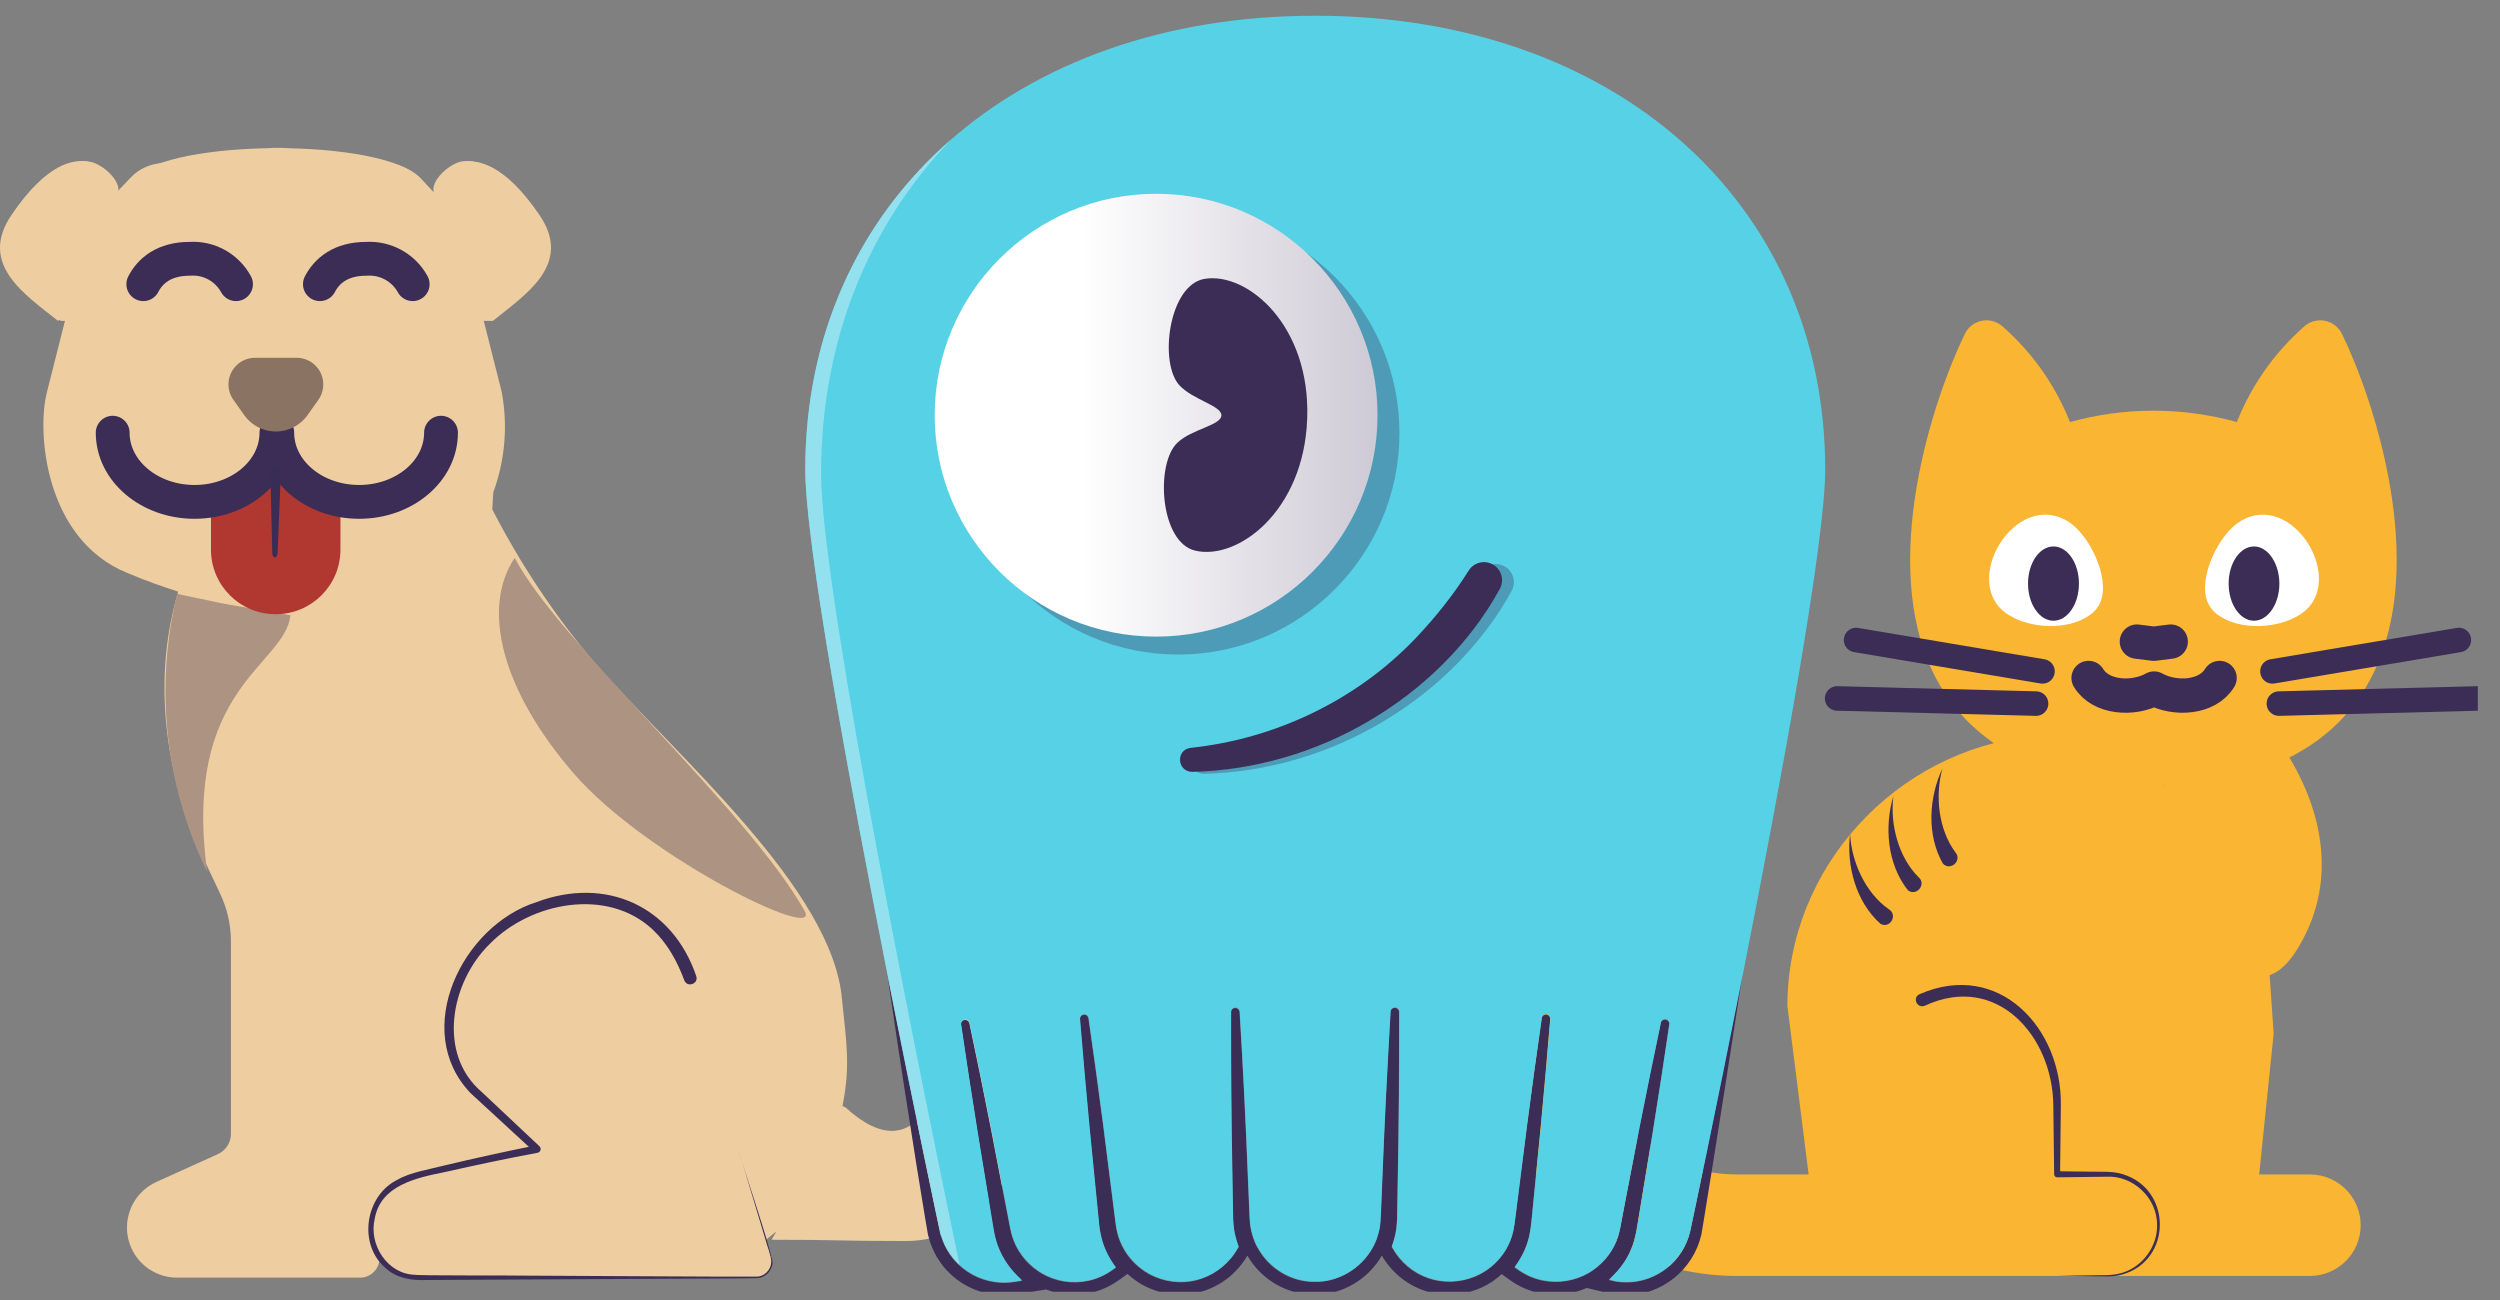 <svg viewBox="0 95.734 201.791 104.947" fill="none" xmlns="http://www.w3.org/2000/svg" style="max-height: 500px" width="201.791" height="104.947">
<rect x="0" y="95.734" width="201.791" height="104.947" fill="#808080" stroke="none"/>
<g clip-path="url(#clip0_97_245)">
<path fill="#FAB533" d="M183.267 154.711C183.267 154.711 190.92 163.49 185.404 172.386C179.888 181.281 172.679 160.227 172.679 160.227L183.267 154.711Z"/>
<path fill="#FAB533" d="M182.346 161.954L183.52 179.165L182.353 190.531H186.449C188.708 190.531 190.545 192.368 190.545 194.628C190.545 196.887 188.708 198.724 186.449 198.724H140.19C128.926 198.724 119.799 189.596 119.799 178.332C119.799 178.305 119.799 178.27 119.799 178.243V153.796C119.792 142.532 128.919 133.405 140.183 133.398H140.19C142.45 133.398 144.286 135.234 144.286 137.494C144.286 139.754 142.45 141.59 140.19 141.59C133.432 141.59 127.957 147.065 127.957 153.824V153.83V178.243C127.929 185.002 133.377 190.504 140.136 190.531C140.156 190.531 140.17 190.531 140.19 190.531H145.986L144.273 176.932C144.273 165.716 153.072 156.356 163.934 155.175"/>
<path fill="#3B2D55" d="M154.95 175.977C161.333 173.198 166.439 178.707 166.344 184.961L166.282 190.518L166.037 190.272L168.672 190.306C169.464 190.326 170.583 190.251 171.341 190.511C175.348 191.733 175.328 197.467 171.307 198.607C170.44 198.86 169.546 198.73 168.672 198.744L166.037 198.71L168.672 198.676C169.546 198.635 170.44 198.744 171.273 198.478C172.945 197.993 174.154 196.32 174.113 194.607C174.126 192.422 172.153 190.579 169.996 190.716C169.17 190.722 166.904 190.75 166.05 190.763C165.914 190.763 165.798 190.654 165.804 190.518L165.736 184.961C165.688 179.356 161.162 174.229 155.38 176.905C154.738 177.185 154.322 176.25 154.95 175.977Z"/>
<path fill="#3B2D55" d="M156.786 157.763C156.172 159.975 156.472 162.685 157.824 164.521C158.418 165.177 157.428 166.091 156.82 165.436C155.496 163.115 155.694 160.097 156.786 157.763Z"/>
<path fill="#3B2D55" d="M152.827 159.995C152.54 162.275 153.236 164.91 154.847 166.528C155.537 167.088 154.684 168.14 153.994 167.587C152.335 165.484 152.083 162.46 152.827 159.995Z"/>
<path fill="#FAB533" d="M173.867 159.128C173.805 159.128 161.06 160.029 156.117 150.192C151.612 141.187 156.035 127.943 158.595 122.686C159.066 121.717 160.227 121.314 161.196 121.785C161.347 121.86 161.49 121.956 161.62 122.065C164.03 124.175 165.9 126.824 167.081 129.8C171.491 128.578 176.14 128.578 180.55 129.8C181.731 126.824 183.602 124.175 186.012 122.065C186.824 121.362 188.053 121.451 188.756 122.263C188.865 122.393 188.961 122.536 189.036 122.686C191.596 127.943 196.02 141.187 191.514 150.192C186.667 160.022 173.922 159.128 173.867 159.128Z"/>
<path fill="white" d="M169.546 144.314C170.338 142.361 168.624 138.852 166.91 137.815C162.61 135.207 158.138 142.798 162.057 145.324C163.852 146.492 166.904 146.649 168.685 145.379C169.068 145.113 169.368 144.744 169.546 144.314Z"/>
<path fill="white" d="M178.181 144.314C177.39 142.361 179.103 138.852 180.817 137.815C185.118 135.207 189.589 142.798 185.671 145.324C183.882 146.492 180.823 146.649 179.042 145.379C178.659 145.113 178.359 144.744 178.181 144.314Z"/>
<path fill="#3B2D55" d="M165.75 145.836C166.885 145.836 167.805 144.494 167.805 142.839C167.805 141.184 166.885 139.842 165.75 139.842C164.615 139.842 163.695 141.184 163.695 142.839C163.695 144.494 164.615 145.836 165.75 145.836Z"/>
<path fill="#3B2D55" d="M179.888 142.839C179.888 144.498 180.803 145.836 181.936 145.836C183.069 145.836 183.984 144.471 183.984 142.846C183.984 141.221 183.069 139.842 181.936 139.842C180.803 139.842 179.888 141.187 179.888 142.839Z"/>
<path fill="#FAB533" d="M168.583 150.458C169.559 152.076 172.174 152.247 173.874 151.311C175.567 152.247 178.181 152.076 179.158 150.458"/>
<path stroke-linejoin="round" stroke-linecap="round" stroke-width="2.77" stroke="#3B2D55" d="M168.583 150.458C169.559 152.076 172.174 152.247 173.874 151.311C175.567 152.247 178.181 152.076 179.158 150.458"/>
<path fill="#FAB533" d="M172.481 147.522L173.847 147.693L175.212 147.522"/>
<path stroke-linejoin="round" stroke-linecap="round" stroke-width="2.77" stroke="#3B2D55" d="M172.481 147.522L173.847 147.693L175.212 147.522"/>
<path stroke-linejoin="round" stroke-linecap="round" stroke-width="1.98" stroke="#3B2D55" d="M164.862 149.925L149.816 147.393"/>
<path stroke-linejoin="round" stroke-linecap="round" stroke-width="1.98" stroke="#3B2D55" d="M164.344 152.526L148.287 152.11"/>
<path stroke-linejoin="round" stroke-linecap="round" stroke-width="1.98" stroke="#3B2D55" d="M183.424 149.925L198.471 147.393"/>
<path stroke-linejoin="round" stroke-linecap="round" stroke-width="1.98" stroke="#3B2D55" d="M183.943 152.526L200 152.11"/>
<path fill="#3B2D55" d="M149.331 163.026C149.441 165.32 150.581 167.805 152.444 169.116C153.216 169.559 152.574 170.727 151.789 170.304C149.789 168.522 149.024 165.586 149.331 163.026Z"/>
<path fill="#EECEA1" d="M79.596 169.648C77.916 169.648 76.551 171.013 76.551 172.693V178.154C76.551 182.749 74.257 190.634 68.27 185.138L68.004 185.008C68.666 181.684 68.304 179.827 67.969 176.454C67.246 167.498 54.691 156.889 47.803 149.004C44.669 145.263 41.966 141.187 39.734 136.845L39.816 135.48C40.765 132.886 41.004 130.087 40.498 127.376L40.382 126.912C40.382 126.912 39.112 121.922 38.914 121.109L39.597 121.608C42.225 119.485 46.069 117.054 43.372 113.081C40.498 108.842 38.334 108.63 37.303 108.76C36.273 108.889 34.245 110.651 35.255 111.682L33.794 110.105C33.078 109.333 32.074 108.896 31.023 108.896L22.872 107.667H22.025L13.28 108.896C12.229 108.896 11.225 109.333 10.508 110.105C9.866 110.787 9.143 111.538 9.047 111.682C10.037 110.651 8.051 108.896 6.999 108.76C5.948 108.623 3.804 108.842 0.93 113.081C-1.787 117.082 2.057 119.532 4.685 121.635L5.368 121.137C4.794 123.424 4.159 125.916 3.784 127.404C2.971 130.537 3.579 139.241 10.256 141.972C11.867 142.655 13.232 143.119 14.386 143.488L14.331 143.672C11.969 151.864 14.085 159.374 15.697 163.47L17.786 167.907C18.345 169.095 18.639 170.392 18.639 171.71V187.268C18.639 187.964 18.229 188.599 17.594 188.886L12.631 191.132C10.597 192.047 9.689 194.436 10.604 196.478C11.259 197.932 12.706 198.867 14.297 198.86H29.057C29.924 198.867 30.627 198.164 30.634 197.297C30.634 197.29 30.634 197.29 30.634 197.283V197.228C31.33 198.273 32.511 198.887 33.767 198.86H61.006C61.723 198.86 62.31 198.28 62.317 197.563C62.317 197.426 62.296 197.297 62.255 197.167L61.839 195.802L62.672 195.119L62.276 195.802C67.969 195.802 67.369 195.904 73.158 195.904C78.947 195.904 82.64 190.408 82.64 185.52V172.693C82.64 171.013 81.275 169.648 79.596 169.648Z"/>
<path fill="#AD9382" d="M23.445 145.399C22.988 149.495 14.679 151.202 16.727 166.119C13.328 159.149 12.467 151.209 14.297 143.672L18.181 144.485L23.445 145.399Z"/>
<path fill="#AD9382" d="M41.543 140.764C38.812 144.86 40.519 151.475 46.322 158.179C52.124 164.883 66.386 171.874 64.945 169.266C60.446 161.176 45.175 147.659 41.543 140.764Z"/>
<path fill="#EECEA1" d="M39.782 121.635C42.41 119.512 46.253 117.082 43.557 113.109C40.683 108.869 38.519 108.657 37.488 108.787C36.457 108.917 34.409 110.699 35.44 111.723C35.535 111.818 34.709 110.931 33.965 110.132C30.927 106.862 13.771 106.896 10.754 110.132C10.003 110.924 9.191 111.818 9.279 111.723C10.303 110.699 8.303 108.924 7.231 108.787C6.16 108.651 4.036 108.869 1.162 113.109C-1.568 117.082 2.275 119.533 4.903 121.635"/>
<path stroke-linejoin="round" stroke-linecap="round" stroke-width="2.73" stroke="#3B2D55" d="M25.821 118.672C26.381 117.594 27.5 116.624 29.562 116.624C31.105 116.522 32.566 117.321 33.31 118.672"/>
<path stroke-linejoin="round" stroke-linecap="round" stroke-width="2.73" stroke="#3B2D55" d="M11.566 118.672C12.119 117.594 13.239 116.624 15.307 116.624C16.85 116.515 18.311 117.321 19.049 118.672"/>
<path fill="#EECEA1" d="M59.586 188.483L62.262 197.167C62.474 197.857 62.092 198.587 61.409 198.799C61.279 198.84 61.15 198.86 61.013 198.86H33.767C29.241 198.86 28.176 191.944 33.637 190.613C39.099 189.282 43.352 188.483 43.352 188.483C43.352 188.483 40.266 185.753 38.225 183.705C34.969 180.373 35.965 174.72 39.624 171.259C43.495 167.6 52.596 165.798 55.729 174.673"/>
<path fill="#3B2D55" d="M59.586 188.483C59.941 189.815 62.187 196.382 62.365 197.604C62.358 198.266 61.791 198.887 61.108 198.901C59.832 198.935 58.569 198.922 57.292 198.935L42.048 199.01L34.422 199.051C33.289 199.106 32.033 198.922 31.166 198.123C28.852 196.218 29.453 192.204 32.129 190.934C33.105 190.361 34.743 190.101 35.829 189.815C38.307 189.227 40.785 188.674 43.284 188.183L43.133 188.715L39.379 185.254C39.078 184.981 38.266 184.223 37.972 183.957C33.16 178.905 37.31 170.426 43.325 168.542C48.882 166.46 54.254 168.843 56.193 174.502C56.425 175.137 55.483 175.485 55.237 174.871C54.671 173.335 53.865 171.874 52.691 170.775C49.032 167.327 42.813 168.549 39.515 171.942C36.382 175.014 35.255 180.817 38.921 183.909L39.843 184.776C39.85 184.783 43.536 188.258 43.543 188.258C43.727 188.422 43.632 188.743 43.386 188.784C40.894 189.248 38.409 189.774 35.938 190.333C33.596 190.804 30.709 191.405 30.244 194.122C29.753 196.191 31.262 198.567 33.474 198.628C33.678 198.71 41.55 198.669 42.034 198.696C44.874 198.703 58.508 198.799 61.088 198.778C61.709 198.771 62.242 198.212 62.255 197.59C62.249 197.085 61.907 196.28 61.778 195.768C61.791 195.781 59.586 188.483 59.586 188.483Z"/>
<path fill="#B03831" d="M27.48 136.326V140.095C27.48 142.976 25.152 145.304 22.271 145.311C19.39 145.324 17.041 143.003 17.028 140.122C17.028 140.115 17.028 140.102 17.028 140.095V136.326L22.36 133.357L27.48 136.326Z"/>
<path stroke-linejoin="round" stroke-linecap="round" stroke-width="2.73" stroke="#3B2D55" d="M35.597 130.66C35.597 133.746 32.641 136.244 28.988 136.244C25.336 136.244 22.38 133.746 22.38 130.66"/>
<path stroke-linejoin="round" stroke-linecap="round" stroke-width="2.73" stroke="#3B2D55" d="M22.312 130.66C22.312 133.746 19.356 136.244 15.703 136.244C12.051 136.244 9.095 133.746 9.095 130.66"/>
<path fill="#8A7362" d="M23.93 124.612H20.605C19.417 124.605 18.448 125.561 18.441 126.748C18.441 127.206 18.584 127.656 18.851 128.025L19.711 129.24C20.714 130.653 22.667 130.988 24.08 129.984C24.367 129.78 24.619 129.527 24.824 129.24L25.684 128.025C26.381 127.062 26.169 125.718 25.206 125.021C24.838 124.755 24.387 124.612 23.93 124.612Z"/>
<path fill="#3A2D55" d="M21.807 133.343L21.977 140.347C21.977 140.859 22.387 140.866 22.407 140.347L22.694 133.329L21.807 133.343Z"/>
<path fill="#3B2D55" d="M136.422 195.112C135.869 197.563 133.698 199.256 131.268 199.256C130.981 199.256 130.694 199.236 130.408 199.188L130.38 199.181L129.861 199.058L130.23 198.683C131.022 197.891 131.595 196.935 131.889 195.911C132.053 195.317 132.135 194.812 132.21 194.327C132.244 194.109 132.278 193.89 132.319 193.665L133.391 187.145C133.869 184.189 134.319 181.261 134.729 178.434C134.756 178.257 134.633 178.086 134.456 178.045C134.272 178.004 134.087 178.127 134.046 178.311C133.459 181.097 132.865 183.998 132.285 186.954L131.036 193.446C130.995 193.651 130.954 193.856 130.92 194.068C130.824 194.586 130.722 195.119 130.606 195.522C130.271 196.635 129.541 197.618 128.551 198.293C128.441 198.369 128.332 198.437 128.223 198.505C127.67 198.826 127.056 199.044 126.407 199.147C125.765 199.249 125.117 199.236 124.475 199.099C123.779 198.956 123.089 198.648 122.482 198.212L122.243 198.041L122.407 197.802C122.884 197.112 123.226 196.361 123.41 195.57C123.547 194.962 123.594 194.436 123.642 193.924C123.663 193.719 123.683 193.508 123.704 193.303L124.352 186.749C124.632 183.759 124.891 180.817 125.124 177.997C125.137 177.813 125.008 177.656 124.83 177.629C124.741 177.615 124.646 177.642 124.571 177.697C124.496 177.752 124.448 177.833 124.434 177.922C124.031 180.714 123.629 183.643 123.239 186.626L122.413 193.16C122.386 193.358 122.366 193.556 122.338 193.754C122.27 194.307 122.209 194.825 122.106 195.242C121.99 195.72 121.799 196.191 121.54 196.628C121.164 197.256 120.652 197.816 120.051 198.232L120.003 198.266C119.969 198.293 119.942 198.314 119.908 198.334C118.85 199.038 117.498 199.331 116.215 199.147C114.952 198.969 113.75 198.287 112.931 197.283C112.733 197.044 112.549 196.778 112.392 196.498L112.323 196.382L112.371 196.252C112.474 195.972 112.555 195.665 112.624 195.351C112.753 194.764 112.767 194.081 112.767 193.631L112.822 190.388C112.897 186.517 112.931 182.278 112.924 177.438C112.924 177.253 112.781 177.103 112.596 177.089C112.405 177.083 112.241 177.226 112.228 177.417C111.948 182.25 111.736 186.483 111.586 190.354L111.449 193.665C111.422 194.225 111.409 194.627 111.306 195.085C111.183 195.617 111.019 196.054 110.808 196.43C110.801 196.45 110.78 196.471 110.767 196.498C109.832 198.177 107.975 199.249 106.138 199.215C106.111 199.215 106.084 199.215 106.056 199.215C104.22 199.215 102.452 198.164 101.537 196.518C101.51 196.471 101.489 196.45 101.476 196.423C101.223 195.979 101.08 195.481 100.984 195.099C100.875 194.614 100.861 194.191 100.834 193.603L100.697 190.368C100.54 186.285 100.329 182.052 100.049 177.431C100.035 177.246 99.885 177.103 99.701 177.103C99.509 177.103 99.352 177.26 99.352 177.451C99.346 182.066 99.373 186.299 99.455 190.402L99.509 193.644C99.509 194.354 99.564 194.914 99.66 195.372C99.735 195.699 99.823 195.993 99.919 196.273L99.967 196.402L99.898 196.518C99.742 196.798 99.557 197.065 99.352 197.31C98.533 198.307 97.338 198.99 96.069 199.181C94.785 199.372 93.447 199.072 92.375 198.362C92.341 198.341 92.307 198.314 92.28 198.293L92.232 198.259C91.638 197.836 91.119 197.283 90.751 196.655C90.491 196.218 90.293 195.754 90.177 195.269C90.075 194.86 90.007 194.341 89.945 193.795C89.918 193.59 89.897 193.385 89.87 193.187L89.044 186.647C88.655 183.664 88.252 180.735 87.849 177.943C87.822 177.765 87.665 177.629 87.481 177.649C87.385 177.656 87.303 177.697 87.242 177.772C87.18 177.84 87.153 177.929 87.16 178.025C87.385 180.83 87.644 183.78 87.931 186.777L88.58 193.337C88.607 193.542 88.621 193.754 88.641 193.965C88.689 194.47 88.737 194.996 88.873 195.604C89.064 196.396 89.399 197.14 89.884 197.829L90.054 198.068L89.815 198.239C89.215 198.676 88.525 198.99 87.822 199.133C87.187 199.27 86.532 199.283 85.883 199.181C85.241 199.079 84.634 198.86 84.074 198.532C83.965 198.464 83.856 198.396 83.746 198.321C82.763 197.652 82.033 196.669 81.691 195.549C81.569 195.153 81.473 194.621 81.377 194.109C81.336 193.897 81.295 193.679 81.254 193.474L80.005 186.975C79.425 184.025 78.838 181.124 78.244 178.339C78.203 178.161 78.039 178.045 77.855 178.066C77.664 178.093 77.534 178.27 77.561 178.455C77.978 181.288 78.428 184.217 78.899 187.173L79.971 193.699C80.012 193.917 80.046 194.136 80.08 194.361C80.155 194.846 80.237 195.351 80.401 195.945C80.708 196.962 81.282 197.925 82.067 198.71L82.483 199.126L81.903 199.215C79.118 199.672 76.476 197.891 75.861 195.16C75.814 194.948 73.902 185.951 71.69 174.809L71.683 174.816C73.608 187.896 74.878 195.269 74.899 195.378V195.385L74.906 195.406C74.947 195.576 74.994 195.747 75.056 195.945C75.069 195.993 75.09 196.041 75.103 196.082L75.117 196.123C75.158 196.232 75.199 196.348 75.247 196.45C75.274 196.518 75.308 196.594 75.343 196.662C75.383 196.751 75.424 196.833 75.472 196.921L75.486 196.955C75.52 197.024 75.561 197.092 75.595 197.16C75.615 197.201 75.643 197.235 75.663 197.269L75.684 197.297C75.82 197.515 75.964 197.72 76.114 197.918L76.134 197.945C76.216 198.048 76.298 198.143 76.407 198.259L76.455 198.307C76.558 198.416 76.653 198.512 76.749 198.601C76.756 198.607 76.756 198.607 76.762 198.614C77.93 199.686 79.439 200.273 81.009 200.273C81.35 200.273 81.698 200.246 82.04 200.191L82.606 200.103L84.449 199.816C84.852 199.973 85.269 200.082 85.692 200.15C86.026 200.205 86.361 200.232 86.695 200.232C87.132 200.232 87.562 200.184 87.986 200.096C88.812 199.925 89.631 199.556 90.341 199.038L90.58 198.867L91.01 198.56C91.208 198.744 91.42 198.915 91.638 199.072L91.679 199.099C91.727 199.133 91.775 199.167 91.822 199.201C92.819 199.864 94.048 200.232 95.277 200.232C95.577 200.232 95.884 200.212 96.185 200.164C97.687 199.939 99.107 199.133 100.076 197.952C100.294 197.693 100.506 197.392 100.684 197.078C101.769 198.99 103.858 200.225 106.022 200.225H106.09C106.125 200.225 106.166 200.225 106.2 200.225C108.357 200.225 110.439 198.99 111.538 197.078C111.716 197.392 111.921 197.686 112.153 197.959C113.122 199.147 114.542 199.952 116.044 200.164C116.337 200.205 116.638 200.232 116.945 200.232C118.174 200.232 119.403 199.87 120.406 199.208C120.461 199.174 120.502 199.14 120.55 199.106L120.584 199.079C120.802 198.922 121.014 198.758 121.212 198.573L121.635 198.881L121.874 199.051C122.591 199.57 123.41 199.932 124.243 200.103C124.659 200.191 125.089 200.232 125.52 200.232C125.854 200.232 126.189 200.205 126.516 200.15C127.056 200.068 127.574 199.911 128.073 199.693L129.595 200.055L130.114 200.178L130.128 200.184H130.141L130.169 200.191L130.189 200.198H130.21C130.544 200.253 130.892 200.28 131.227 200.28C134.121 200.28 136.688 198.218 137.33 195.378C137.357 195.256 138.627 187.589 140.682 174.181C138.45 185.575 136.47 194.894 136.422 195.112Z"/>
<path fill="#57D1E5" d="M106.152 97.004C81.924 97.004 65 112.078 65 133.65C65 139.644 68.645 159.285 71.711 174.768C73.922 185.91 75.834 194.907 75.882 195.119C76.496 197.85 79.138 199.632 81.924 199.174L82.504 199.085L82.087 198.669C81.302 197.884 80.729 196.928 80.422 195.904C80.251 195.31 80.176 194.805 80.101 194.32C80.067 194.102 80.032 193.883 79.992 193.658L78.92 187.132C78.449 184.182 77.991 181.247 77.582 178.414C77.554 178.223 77.684 178.052 77.875 178.025C78.059 177.997 78.223 178.12 78.264 178.298C78.851 181.083 79.445 183.991 80.026 186.934L81.275 193.433C81.316 193.638 81.357 193.849 81.398 194.068C81.493 194.58 81.589 195.112 81.712 195.508C82.06 196.621 82.79 197.604 83.767 198.28C83.876 198.355 83.985 198.423 84.094 198.491C84.647 198.819 85.255 199.031 85.903 199.14C86.552 199.249 87.207 199.229 87.842 199.092C88.539 198.949 89.228 198.635 89.836 198.198L90.075 198.027L89.904 197.788C89.426 197.099 89.085 196.355 88.894 195.563C88.75 194.955 88.703 194.429 88.662 193.924C88.641 193.713 88.621 193.501 88.6 193.296L87.952 186.736C87.665 183.739 87.412 180.796 87.18 177.984C87.173 177.888 87.201 177.799 87.262 177.731C87.323 177.663 87.405 177.615 87.501 177.608C87.685 177.588 87.842 177.724 87.87 177.902C88.272 180.694 88.675 183.623 89.064 186.606L89.89 193.146C89.918 193.344 89.945 193.549 89.966 193.754C90.034 194.3 90.095 194.812 90.198 195.228C90.32 195.706 90.512 196.17 90.771 196.614C91.147 197.242 91.659 197.795 92.252 198.218L92.3 198.252C92.334 198.28 92.368 198.3 92.396 198.321C93.461 199.031 94.806 199.331 96.089 199.14C97.359 198.956 98.554 198.273 99.373 197.269C99.578 197.03 99.755 196.764 99.919 196.478L99.987 196.361L99.939 196.232C99.844 195.952 99.755 195.658 99.68 195.331C99.585 194.873 99.53 194.313 99.53 193.603L99.475 190.361C99.4 186.258 99.366 182.018 99.373 177.41C99.373 177.219 99.53 177.062 99.721 177.062C99.905 177.062 100.056 177.205 100.069 177.39C100.342 182.011 100.554 186.237 100.718 190.327L100.854 193.562C100.875 194.15 100.895 194.573 101.004 195.058C101.1 195.44 101.243 195.938 101.496 196.382C101.51 196.409 101.523 196.437 101.557 196.478C102.465 198.123 104.24 199.174 106.077 199.174C106.104 199.174 106.131 199.174 106.159 199.174C107.995 199.215 109.852 198.143 110.787 196.457C110.801 196.43 110.821 196.409 110.828 196.389C111.04 196.013 111.204 195.576 111.327 195.044C111.429 194.586 111.449 194.184 111.47 193.624L111.606 190.313C111.757 186.442 111.968 182.209 112.248 177.376C112.262 177.185 112.426 177.042 112.617 177.048C112.801 177.062 112.945 177.212 112.945 177.397C112.945 182.237 112.917 186.476 112.842 190.347L112.788 193.59C112.781 194.04 112.774 194.723 112.644 195.31C112.576 195.624 112.487 195.931 112.392 196.211L112.344 196.341L112.412 196.457C112.569 196.737 112.753 197.003 112.951 197.242C113.777 198.252 114.972 198.928 116.235 199.106C117.518 199.297 118.863 198.997 119.928 198.293C119.962 198.273 119.997 198.246 120.024 198.225L120.072 198.191C120.672 197.768 121.184 197.215 121.56 196.587C121.819 196.143 122.011 195.679 122.127 195.201C122.229 194.784 122.29 194.266 122.359 193.713C122.379 193.515 122.406 193.317 122.434 193.119L123.26 186.585C123.649 183.602 124.052 180.68 124.455 177.881C124.468 177.793 124.516 177.711 124.591 177.656C124.666 177.601 124.755 177.574 124.85 177.588C125.028 177.615 125.158 177.779 125.144 177.956C124.919 180.769 124.659 183.718 124.373 186.708L123.724 193.262C123.697 193.474 123.683 193.679 123.663 193.883C123.615 194.389 123.567 194.914 123.431 195.529C123.246 196.321 122.905 197.071 122.427 197.761L122.263 198L122.502 198.171C123.11 198.607 123.792 198.915 124.495 199.058C125.13 199.188 125.779 199.208 126.427 199.106C127.076 199.003 127.69 198.785 128.243 198.464C128.353 198.403 128.462 198.328 128.571 198.252C129.561 197.577 130.291 196.594 130.626 195.481C130.749 195.078 130.844 194.546 130.94 194.027C130.981 193.822 131.015 193.61 131.056 193.405L132.305 186.913C132.886 183.964 133.48 181.056 134.067 178.27C134.108 178.086 134.292 177.963 134.476 178.004C134.654 178.045 134.777 178.216 134.749 178.393C134.333 181.22 133.882 184.148 133.411 187.104L132.339 193.624C132.299 193.849 132.264 194.068 132.23 194.286C132.155 194.778 132.073 195.283 131.909 195.87C131.616 196.894 131.042 197.85 130.25 198.642L129.882 199.017L130.401 199.14L130.428 199.147C130.715 199.195 131.008 199.215 131.288 199.215C133.719 199.215 135.889 197.522 136.442 195.071C136.49 194.853 138.47 185.534 140.73 174.113C143.774 158.718 147.324 139.508 147.324 133.616C147.304 112.078 130.38 97.004 106.152 97.004Z"/>
<path fill="#4D9BB6" d="M95.086 112.822C85.234 112.822 77.213 120.836 77.213 130.694C77.213 140.545 85.228 148.567 95.086 148.567C104.944 148.567 112.958 140.552 112.958 130.694C112.958 120.836 104.944 112.822 95.086 112.822Z"/>
<path fill="url(#paint0_linear_97_245)" d="M75.445 129.247C75.445 139.098 83.46 147.12 93.317 147.12C103.169 147.12 111.19 139.105 111.19 129.247C111.19 119.389 103.175 111.374 93.317 111.374C83.46 111.374 75.445 119.396 75.445 129.247Z"/>
<path fill="#3B2D55" d="M105.51 129.513C105.251 137.016 99.885 140.989 96.471 140.177C93.604 139.501 93.249 133.131 95.045 131.459C96.219 130.36 98.561 130.066 98.588 129.268C98.615 128.476 96.301 128.018 95.202 126.837C93.529 125.042 94.328 118.713 97.236 118.242C100.704 117.676 105.776 122.011 105.51 129.513Z"/>
<g opacity="0.15">
<path fill="#3B2D55" d="M101.967 120.017C103.517 121.963 104.609 124.823 104.479 128.4C104.22 135.903 98.854 139.876 95.441 139.064C95.215 139.009 95.01 138.921 94.819 138.804C95.222 139.501 95.775 140.006 96.478 140.177C99.898 140.989 105.258 137.016 105.517 129.513C105.667 125.178 104.036 121.901 101.967 120.017Z"/>
</g>
<path fill="#93E1EF" d="M76.776 106.985C69.342 113.463 65 122.721 65 133.65C65 143.959 75.772 194.607 75.882 195.119C76.127 196.198 76.687 197.126 77.452 197.829C74.776 185.043 66.276 143.59 66.276 133.985C66.27 123.219 70.099 113.928 76.776 106.985Z"/>
<path fill="#4D9BB6" d="M97.065 156.254C103.947 155.53 110.528 152.363 115.286 147.338C116.849 145.679 118.283 143.891 119.498 141.952C119.922 141.269 120.823 141.057 121.512 141.487C122.174 141.904 122.386 142.764 122.011 143.433C119.58 147.864 115.819 151.523 111.477 154.069C107.162 156.623 102.199 158.07 97.202 158.193C95.959 158.2 95.837 156.411 97.065 156.254Z"/>
<path fill="#3B2D55" d="M96.11 156.097C102.991 155.373 109.572 152.206 114.33 147.181C115.894 145.522 117.327 143.734 118.543 141.795C118.966 141.112 119.867 140.9 120.556 141.331C121.219 141.747 121.43 142.607 121.055 143.276C118.624 147.707 114.863 151.366 110.521 153.912C106.206 156.466 101.243 157.913 96.246 158.036C95.004 158.036 94.881 156.247 96.11 156.097Z"/>
</g>
<defs>
<linearGradient gradientUnits="userSpaceOnUse" y2="129.25" x2="75.443" y1="129.25" x1="111.187" id="paint0_linear_97_245">
<stop stop-color="#CECAD5"/>
<stop stop-color="white" offset="0.664"/>
<stop stop-color="white" offset="1"/>
</linearGradient>
<clipPath id="clip0_97_245">
<rect fill="white" height="200" width="200"/>
</clipPath>
</defs>
</svg>
